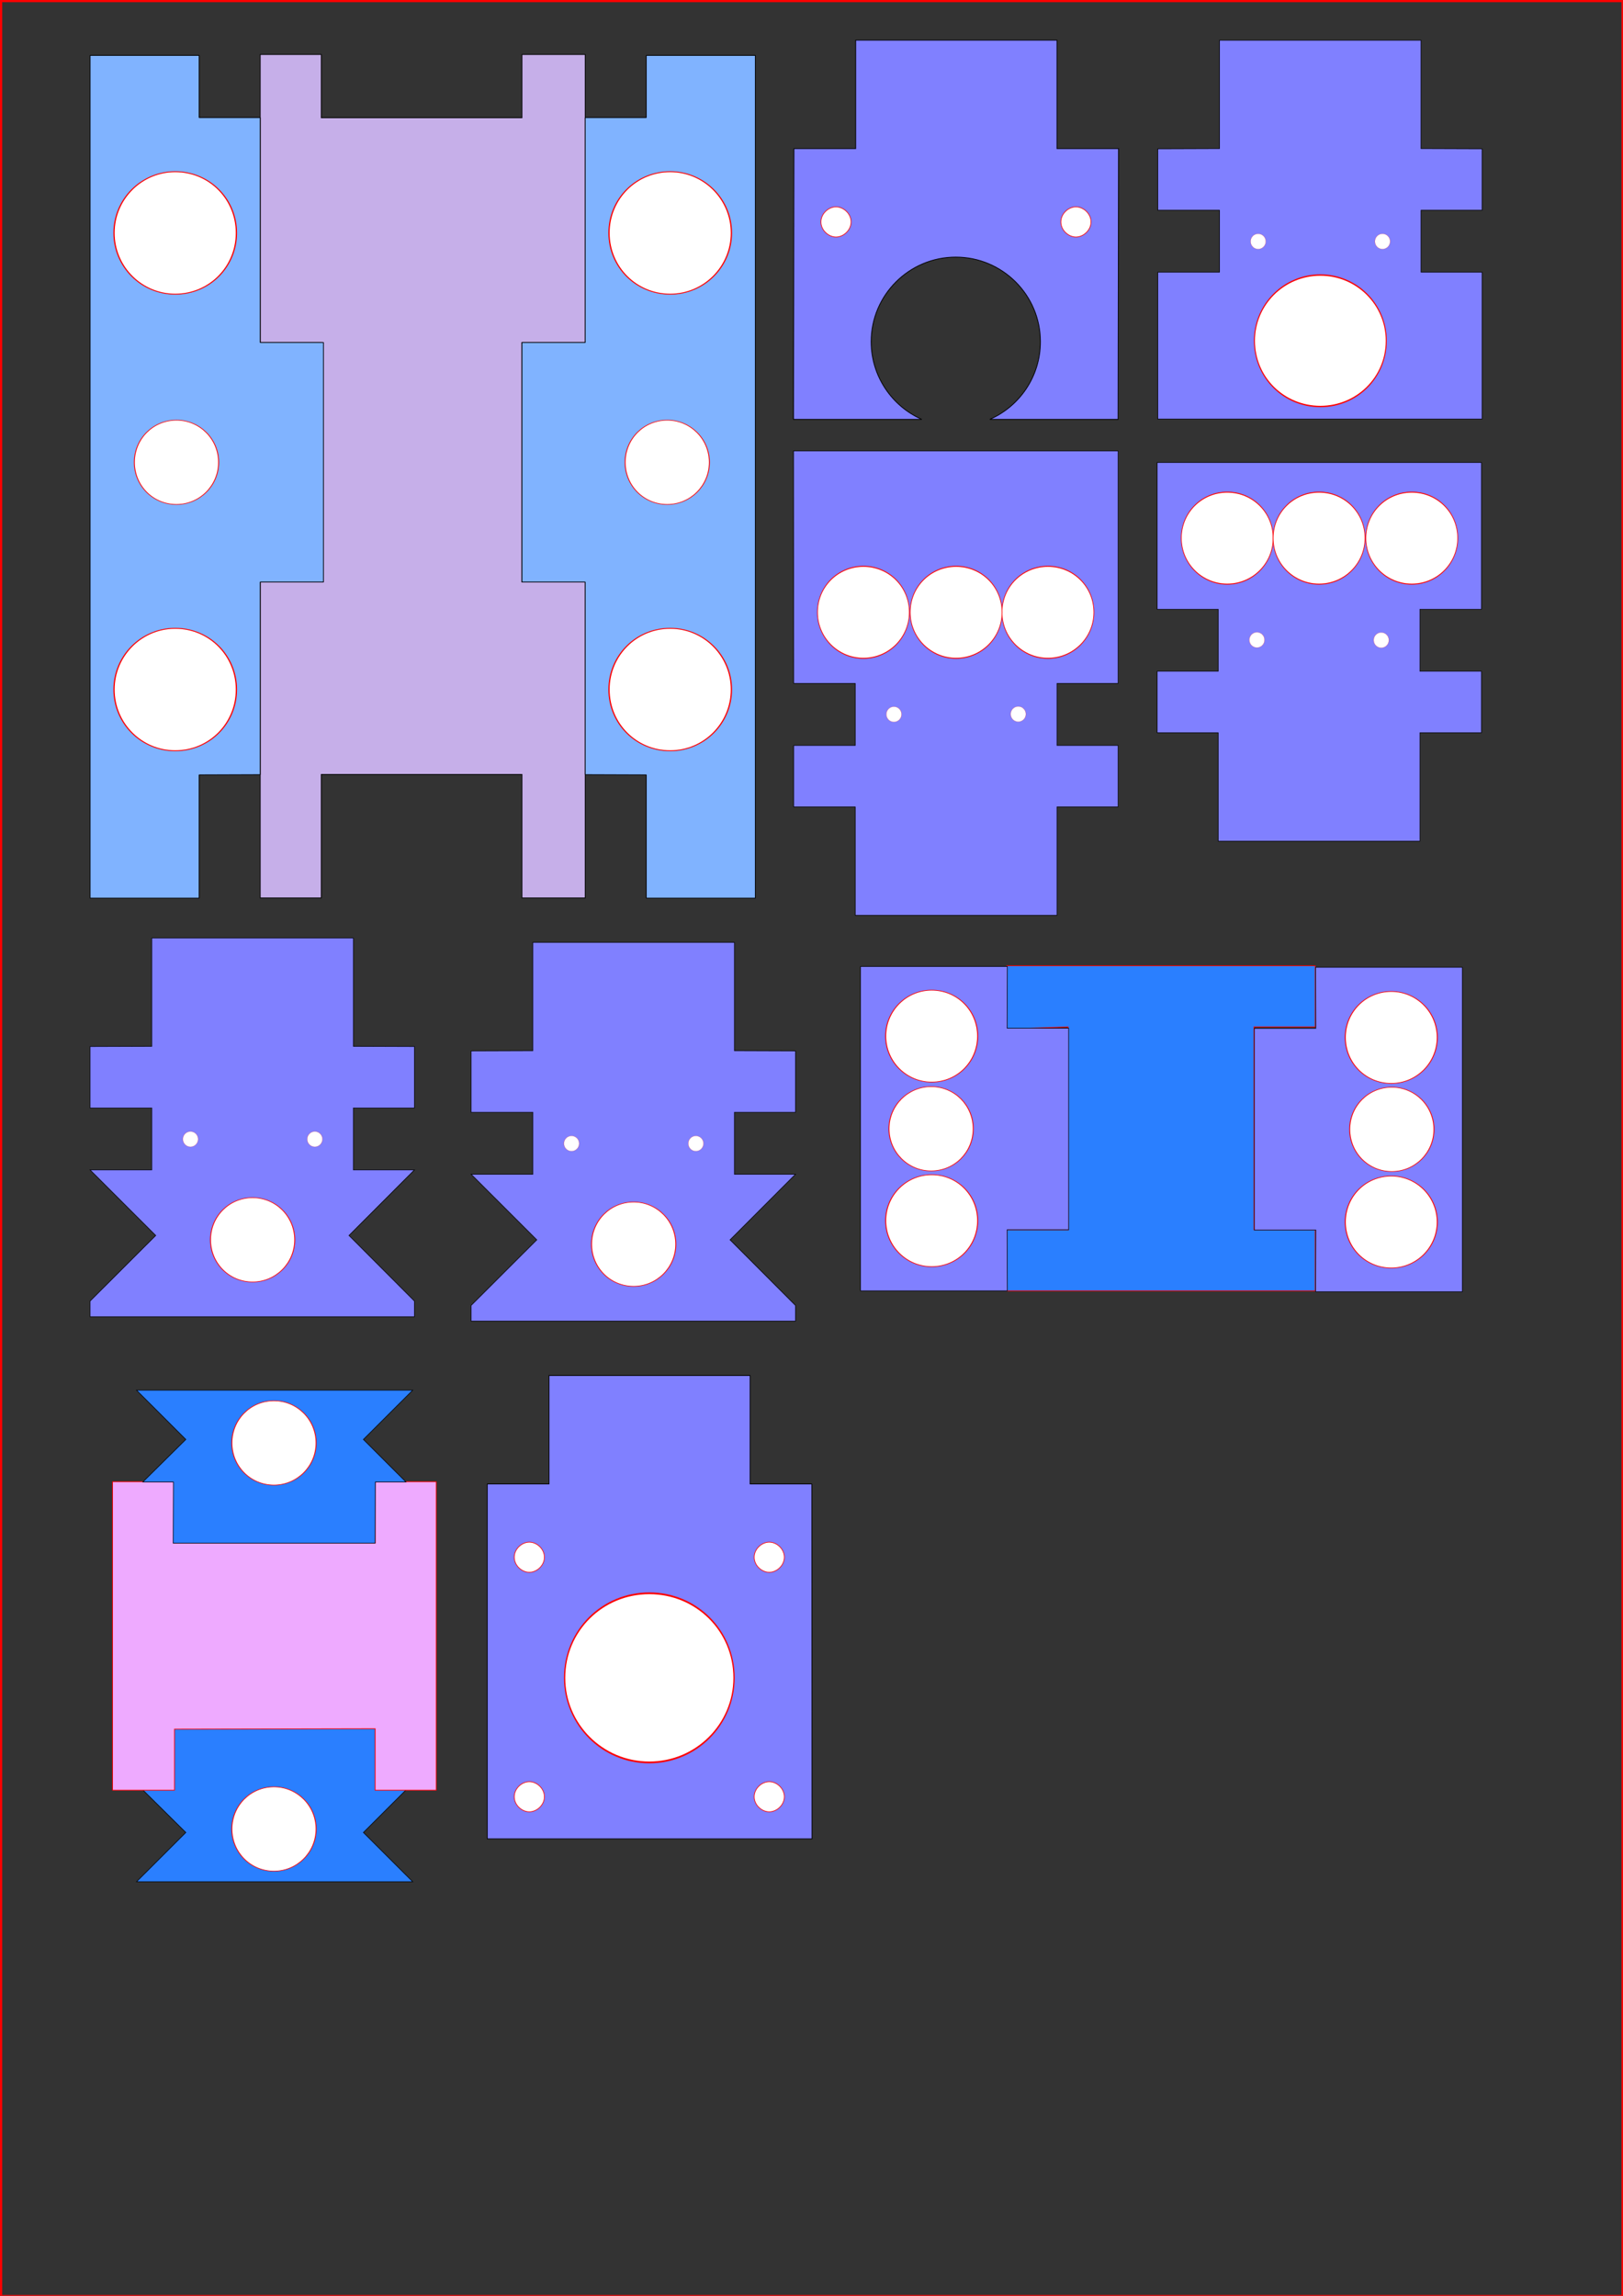 <?xml version="1.0" encoding="UTF-8" standalone="no"?>
<!-- Created with Inkscape (http://www.inkscape.org/) -->

<svg
   xmlns:dc="http://purl.org/dc/elements/1.1/"
   xmlns:cc="http://creativecommons.org/ns#"
   xmlns:rdf="http://www.w3.org/1999/02/22-rdf-syntax-ns#"
   xmlns:svg="http://www.w3.org/2000/svg"
   xmlns="http://www.w3.org/2000/svg"
   xmlns:sodipodi="http://sodipodi.sourceforge.net/DTD/sodipodi-0.dtd"
   xmlns:inkscape="http://www.inkscape.org/namespaces/inkscape"
   width="744.094"
   height="1052.362"
   id="svg2"
   version="1.1"
   inkscape:version="0.48.2 r9819"
   sodipodi:docname="PCB_CNC_V2.1_Mini-Z-Axis.svg"
   inkscape:export-filename="D:\CNC\Порезка\PCB_CNC_V2.1_Mini-Z-Axis.png"
   inkscape:export-xdpi="332"
   inkscape:export-ydpi="332">
  <rect width="100%" height="100%" fill="#333333" stroke="none"/>
  <defs
     id="defs4" />
  <sodipodi:namedview
     id="base"
     pagecolor="#ffffff"
     bordercolor="#666666"
     borderopacity="1.0"
     inkscape:pageopacity="0.0"
     inkscape:pageshadow="2"
     inkscape:zoom="8"
     inkscape:cx="678.4"
     inkscape:cy="35.98"
     inkscape:document-units="mm"
     inkscape:current-layer="layer1"
     showgrid="true"
     inkscape:window-width="1794"
     inkscape:window-height="1058"
     inkscape:window-x="-8"
     inkscape:window-y="-8"
     inkscape:window-maximized="1"
     units="mm"
     inkscape:snap-bbox="true"
     showguides="true"
     inkscape:guide-bbox="true"
     showborder="true"
     inkscape:snap-nodes="true"
     inkscape:snap-grids="false"
     inkscape:snap-bbox-midpoints="true"
     inkscape:object-nodes="true"
     inkscape:object-paths="true"
     inkscape:snap-intersection-paths="true"
     inkscape:bbox-nodes="true"
     inkscape:snap-midpoints="false"
     inkscape:snap-object-midpoints="false"
     height="355.6mm"
     borderlayer="true">
    <inkscape:grid
       type="xygrid"
       id="grid3013"
       empspacing="5"
       visible="true"
       enabled="true"
       snapvisiblegridlinesonly="true"
       units="mm"
       spacingx="1mm"
       spacingy="1mm" />
    <sodipodi:guide
       orientation="0,1"
       position="1307.777,1190.539"
       id="guide3627" />
    <sodipodi:guide
       orientation="1,0"
       position="1080.636,1151.625"
       id="guide3629" />
    <sodipodi:guide
       orientation="0,1"
       position="1151.7,1123.239"
       id="guide3631" />
    <sodipodi:guide
       orientation="1,0"
       position="1023.89,1151.517"
       id="guide3633" />
    <sodipodi:guide
       orientation="-0.707,0.707"
       position="670,468.5"
       id="guide3635" />
    <sodipodi:guide
       orientation="0.707,0.707"
       position="251.7,429.9"
       id="guide3637" />
    <sodipodi:guide
       orientation="0.707,0.707"
       position="1279.503,1190.539"
       id="guide3677" />
    <sodipodi:guide
       orientation="-0.707,0.707"
       position="1296.423,1147.327"
       id="guide3681" />
    <sodipodi:guide
       orientation="0,1"
       position="1417.293,1183.039"
       id="guide3784" />
    <sodipodi:guide
       orientation="0.707,0.707"
       position="1458.401,1160.473"
       id="guide3788" />
    <sodipodi:guide
       orientation="1,0"
       position="1435.835,1183.039"
       id="guide3790" />
    <sodipodi:guide
       orientation="0,1"
       position="1468,1141"
       id="guide3792" />
    <sodipodi:guide
       orientation="1,0"
       position="1456.401,1123.239"
       id="guide3794" />
    <sodipodi:guide
       orientation="1,0"
       position="1549.054,1123.239"
       id="guide3796" />
    <sodipodi:guide
       orientation="1,0"
       position="1438.75,1141"
       id="guide3798" />
    <sodipodi:guide
       orientation="1,0"
       position="1566.625,1141"
       id="guide3818" />
    <sodipodi:guide
       orientation="1,0"
       position="1313.113,1160.473"
       id="guide3896" />
    <sodipodi:guide
       orientation="0,1"
       position="2045,1703"
       id="guide3969" />
    <sodipodi:guide
       orientation="0,1"
       position="2166,1731"
       id="guide3652" />
    <sodipodi:guide
       orientation="1,0"
       position="1989,1759"
       id="guide3654" />
    <sodipodi:guide
       orientation="1,0"
       position="1939,1745"
       id="guide3656" />
    <sodipodi:guide
       orientation="1,0"
       position="2194,1745"
       id="guide3658" />
    <sodipodi:guide
       orientation="1,0"
       position="2244,1702"
       id="guide3660" />
    <sodipodi:guide
       orientation="0,1"
       position="2544,1472"
       id="guide3689" />
  </sodipodi:namedview>
  <g
     inkscape:label="Layer 1"
     inkscape:groupmode="layer"
     id="layer1"
     transform="translate(0,-3.8433809e-4)">
    <g
       transform="matrix(-1,0,0,-1,531.6,665)"
       id="g3296-3-6">
      <path
         style="fill:#8080ff;stroke:#000000;stroke-width:0.354;stroke-miterlimit:4;stroke-opacity:1"
         d="M 308.2,-177.9 L 159.3,-177.9 L 159.4,-15.22 L 187.7,-15.22 L 187.7,34.49 L 279.9,34.49 L 279.9,-15.22 L 308.2,-15.22 z"
         id="rect3787-0-88-7-7-1"
         inkscape:connector-curvature="0"
         sodipodi:nodetypes="ccccccccc" />
      <path
         transform="matrix(-0.577,0,0,0.811,381.1,-895.8)"
         d="M 322.4,976.2 C 322.4,1003 292.3,1024 255.1,1024 C 217.9,1024 187.8,1003 187.8,976.2 C 187.8,949.8 217.9,928.4 255.1,928.4 C 292.3,928.4 322.4,949.8 322.4,976.2 z"
         sodipodi:ry="47.83"
         sodipodi:rx="67.32"
         sodipodi:cy="976.2"
         sodipodi:cx="255.1"
         id="path3021-17-4-4-45-8-8"
         style="fill:#ffffff;stroke:#ff0000;stroke-opacity:1"
         sodipodi:type="arc" />
      <path
         transform="matrix(-0.863,0,0,0.863,1290,-562.2)"
         d="M 1168,594.9 C 1168,599.3 1164,602.9 1160,602.9 C 1156,602.9 1152,599.3 1152,594.9 C 1152,590.5 1156,586.9 1160,586.9 C 1164,586.9 1168,590.5 1168,594.9 z"
         sodipodi:ry="8.036"
         sodipodi:rx="8.036"
         sodipodi:cy="594.9"
         sodipodi:cx="1160"
         id="path3042-4-8-9"
         style="fill:#ffffff;stroke:#ff0000;stroke-width:0.354;stroke-miterlimit:4;stroke-opacity:1;stroke-dasharray:none"
         sodipodi:type="arc" />
      <path
         transform="matrix(-0.863,0,0,0.863,1290,-672)"
         d="M 1168,594.9 C 1168,599.3 1164,602.9 1160,602.9 C 1156,602.9 1152,599.3 1152,594.9 C 1152,590.5 1156,586.9 1160,586.9 C 1164,586.9 1168,590.5 1168,594.9 z"
         sodipodi:ry="8.036"
         sodipodi:rx="8.036"
         sodipodi:cy="594.9"
         sodipodi:cx="1160"
         id="path3042-7-8-2-8"
         style="fill:#ffffff;stroke:#ff0000;stroke-width:0.354;stroke-miterlimit:4;stroke-opacity:1;stroke-dasharray:none"
         sodipodi:type="arc" />
      <path
         transform="matrix(-0.863,0,0,0.863,1180,-672)"
         d="M 1168,594.9 C 1168,599.3 1164,602.9 1160,602.9 C 1156,602.9 1152,599.3 1152,594.9 C 1152,590.5 1156,586.9 1160,586.9 C 1164,586.9 1168,590.5 1168,594.9 z"
         sodipodi:ry="8.036"
         sodipodi:rx="8.036"
         sodipodi:cy="594.9"
         sodipodi:cx="1160"
         id="path3042-7-4-8-9-4"
         style="fill:#ffffff;stroke:#ff0000;stroke-width:0.354;stroke-miterlimit:4;stroke-opacity:1;stroke-dasharray:none"
         sodipodi:type="arc" />
      <path
         transform="matrix(-0.863,0,0,0.863,1180,-562.2)"
         d="M 1168,594.9 C 1168,599.3 1164,602.9 1160,602.9 C 1156,602.9 1152,599.3 1152,594.9 C 1152,590.5 1156,586.9 1160,586.9 C 1164,586.9 1168,590.5 1168,594.9 z"
         sodipodi:ry="8.036"
         sodipodi:rx="8.036"
         sodipodi:cy="594.9"
         sodipodi:cx="1160"
         id="path3042-7-0-2-1-1"
         style="fill:#ffffff;stroke:#ff0000;stroke-width:0.354;stroke-miterlimit:4;stroke-opacity:1;stroke-dasharray:none"
         sodipodi:type="arc" />
    </g>
    <g
       id="g4176"
       transform="translate(-558.1,955.1)">
      <g
         transform="translate(83.1,-1301)"
         id="g3787-0">
        <g
           id="g3635-2"
           transform="matrix(1,0,0,0.999,-350.7,-4.217)">
          <g
             transform="translate(120.4,-21.54)"
             id="g3502-4">
            <path
               sodipodi:nodetypes="ccccccccccccccccccccc"
               inkscape:connector-curvature="0"
               id="rect3787-0-88-7-9-4-2-8"
               d="M 921.3,854.2 L 949.6,854.1 L 949.6,804.4 L 1042,804.4 L 1042,854.1 L 1070,854.2 L 1070,882.4 L 1042,882.4 L 1042,910.8 L 1070,910.8 L 1040,940.9 L 1070,971 L 1070,978.2 L 921.3,978.2 L 921.3,971 L 951.4,940.9 L 921.3,910.8 L 949.6,910.8 L 949.6,882.4 L 921.3,882.4 z"
               style="fill:#8080ff;stroke:#000000;stroke-width:0.279;stroke-miterlimit:4;stroke-opacity:1" />
          </g>
          <path
             transform="matrix(0,0.052,-0.073,0,1159,861.9)"
             d="M 322.4,976.2 C 322.4,1003 292.3,1024 255.1,1024 C 217.9,1024 187.8,1003 187.8,976.2 C 187.8,949.8 217.9,928.4 255.1,928.4 C 292.3,928.4 322.4,949.8 322.4,976.2 z"
             sodipodi:ry="47.83"
             sodipodi:rx="67.32"
             sodipodi:cy="976.2"
             sodipodi:cx="255.1"
             id="path3021-1-9-5-8-9-1-1-3-5-6-5"
             style="fill:#ffffff;stroke:#ff0000;stroke-opacity:1"
             sodipodi:type="arc" />
          <path
             transform="matrix(0,0.052,-0.073,0,1216,861.9)"
             d="M 322.4,976.2 C 322.4,1003 292.3,1024 255.1,1024 C 217.9,1024 187.8,1003 187.8,976.2 C 187.8,949.8 217.9,928.4 255.1,928.4 C 292.3,928.4 322.4,949.8 322.4,976.2 z"
             sodipodi:ry="47.83"
             sodipodi:rx="67.32"
             sodipodi:cy="976.2"
             sodipodi:cx="255.1"
             id="path3021-1-9-5-8-9-1-1-3-5-6-8-0"
             style="fill:#ffffff;stroke:#ff0000;stroke-opacity:1"
             sodipodi:type="arc" />
        </g>
      </g>
      <path
         transform="matrix(0,0.287,-0.404,0,1243,-458)"
         d="M 322.4,976.2 C 322.4,1003 292.3,1024 255.1,1024 C 217.9,1024 187.8,1003 187.8,976.2 C 187.8,949.8 217.9,928.4 255.1,928.4 C 292.3,928.4 322.4,949.8 322.4,976.2 z"
         sodipodi:ry="47.83"
         sodipodi:rx="67.32"
         sodipodi:cy="976.2"
         sodipodi:cx="255.1"
         id="path3021-1-9-5-8-9-1-1-3-5-7-7-71"
         style="fill:#ffffff;stroke:#ff0000;stroke-opacity:1"
         sodipodi:type="arc" />
    </g>
    <g
       transform="translate(-732.8,953.1)"
       id="g4176-0">
      <g
         transform="translate(83.1,-1301)"
         id="g3787-0-7">
        <g
           id="g3635-2-3"
           transform="matrix(1,0,0,0.999,-350.7,-4.217)">
          <g
             transform="translate(120.4,-21.54)"
             id="g3502-4-4">
            <path
               sodipodi:nodetypes="ccccccccccccccccccccc"
               inkscape:connector-curvature="0"
               id="rect3787-0-88-7-9-4-2-8-9"
               d="M 921.3,854.2 L 949.6,854.1 L 949.6,804.4 L 1042,804.4 L 1042,854.1 L 1070,854.2 L 1070,882.4 L 1042,882.4 L 1042,910.8 L 1070,910.8 L 1040,940.9 L 1070,971 L 1070,978.2 L 921.3,978.2 L 921.3,971 L 951.4,940.9 L 921.3,910.8 L 949.6,910.8 L 949.6,882.4 L 921.3,882.4 z"
               style="fill:#8080ff;stroke:#000000;stroke-width:0.279;stroke-miterlimit:4;stroke-opacity:1" />
          </g>
          <path
             transform="matrix(0,0.052,-0.073,0,1159,861.9)"
             d="M 322.4,976.2 C 322.4,1003 292.3,1024 255.1,1024 C 217.9,1024 187.8,1003 187.8,976.2 C 187.8,949.8 217.9,928.4 255.1,928.4 C 292.3,928.4 322.4,949.8 322.4,976.2 z"
             sodipodi:ry="47.83"
             sodipodi:rx="67.32"
             sodipodi:cy="976.2"
             sodipodi:cx="255.1"
             id="path3021-1-9-5-8-9-1-1-3-5-6-5-6"
             style="fill:#ffffff;stroke:#ff0000;stroke-opacity:1"
             sodipodi:type="arc" />
          <path
             transform="matrix(0,0.052,-0.073,0,1216,861.9)"
             d="M 322.4,976.2 C 322.4,1003 292.3,1024 255.1,1024 C 217.9,1024 187.8,1003 187.8,976.2 C 187.8,949.8 217.9,928.4 255.1,928.4 C 292.3,928.4 322.4,949.8 322.4,976.2 z"
             sodipodi:ry="47.83"
             sodipodi:rx="67.32"
             sodipodi:cy="976.2"
             sodipodi:cx="255.1"
             id="path3021-1-9-5-8-9-1-1-3-5-6-8-0-5"
             style="fill:#ffffff;stroke:#ff0000;stroke-opacity:1"
             sodipodi:type="arc" />
        </g>
      </g>
      <path
         transform="matrix(0,0.287,-0.404,0,1243,-458)"
         d="M 322.4,976.2 C 322.4,1003 292.3,1024 255.1,1024 C 217.9,1024 187.8,1003 187.8,976.2 C 187.8,949.8 217.9,928.4 255.1,928.4 C 292.3,928.4 322.4,949.8 322.4,976.2 z"
         sodipodi:ry="47.83"
         sodipodi:rx="67.32"
         sodipodi:cy="976.2"
         sodipodi:cx="255.1"
         id="path3021-1-9-5-8-9-1-1-3-5-7-7-71-1"
         style="fill:#ffffff;stroke:#ff0000;stroke-opacity:1"
         sodipodi:type="arc" />
    </g>
    <path
       style="fill:#c6afe9;stroke:#000000;stroke-width:0.354;stroke-miterlimit:4;stroke-opacity:1;stroke-dasharray:none"
       d="M 268.3,53.98 L 268.3,24.98 L 239.3,24.98 L 239.3,53.98 L 147.3,53.98 L 147.3,24.98 L 119.3,24.98 L 119.3,53.98 L 119.3,157 L 147.3,157 L 147.3,266.7 L 119.3,266.7 L 119.3,355 L 119.3,411.6 L 147.3,411.6 L 147.3,355 L 239.3,355 L 239.3,411.6 L 268.3,411.6 L 268.3,355 L 268.3,266.7 L 239.3,266.7 L 239.3,157 L 268.3,157 z"
       id="rect2997-7-1"
       inkscape:connector-curvature="0"
       sodipodi:nodetypes="ccccccccccccccccccccccccc" />
    <g
       id="g3787-7"
       transform="translate(-160.2,-759.4)">
      <g
         transform="matrix(1,0,0,0.999,-350.7,-4.217)"
         id="g3635-4">
        <g
           id="g3502-0"
           transform="translate(120.4,-21.54)">
          <path
             style="fill:#8080ff;stroke:#000000;stroke-width:0.279;stroke-miterlimit:4;stroke-opacity:1"
             d="M 921.3,854.2 L 949.6,854.1 L 949.6,804.4 L 1042,804.4 L 1042,854.1 L 1070,854.2 L 1070,882.4 L 1042,882.4 L 1042,910.8 L 1070,910.8 L 1070,978.2 L 921.3,978.2 L 921.3,910.8 L 949.6,910.8 L 949.6,882.4 L 921.3,882.4 z"
             id="rect3787-0-88-7-9-4-2-9"
             inkscape:connector-curvature="0"
             sodipodi:nodetypes="ccccccccccccccccc" />
          <path
             transform="matrix(0.449,0,0,0.631,881.3,326.3)"
             d="M 322.4,976.2 C 322.4,1003 292.3,1024 255.1,1024 C 217.9,1024 187.8,1003 187.8,976.2 C 187.8,949.8 217.9,928.4 255.1,928.4 C 292.3,928.4 322.4,949.8 322.4,976.2 z"
             sodipodi:ry="47.83"
             sodipodi:rx="67.32"
             sodipodi:cy="976.2"
             sodipodi:cx="255.1"
             id="path3021-17-4-4-4-0-4"
             style="fill:#ffffff;stroke:#ff0000;stroke-opacity:1"
             sodipodi:type="arc" />
        </g>
        <path
           sodipodi:type="arc"
           style="fill:#ffffff;stroke:#ff0000;stroke-opacity:1"
           id="path3021-1-9-5-8-9-1-1-3-5-6-88"
           sodipodi:cx="255.1"
           sodipodi:cy="976.2"
           sodipodi:rx="67.32"
           sodipodi:ry="47.83"
           d="M 322.4,976.2 C 322.4,1003 292.3,1024 255.1,1024 C 217.9,1024 187.8,1003 187.8,976.2 C 187.8,949.8 217.9,928.4 255.1,928.4 C 292.3,928.4 322.4,949.8 322.4,976.2 z"
           transform="matrix(0,0.052,-0.073,0,1159,861.9)" />
        <path
           sodipodi:type="arc"
           style="fill:#ffffff;stroke:#ff0000;stroke-opacity:1"
           id="path3021-1-9-5-8-9-1-1-3-5-6-8-2"
           sodipodi:cx="255.1"
           sodipodi:cy="976.2"
           sodipodi:rx="67.32"
           sodipodi:ry="47.83"
           d="M 322.4,976.2 C 322.4,1003 292.3,1024 255.1,1024 C 217.9,1024 187.8,1003 187.8,976.2 C 187.8,949.8 217.9,928.4 255.1,928.4 C 292.3,928.4 322.4,949.8 322.4,976.2 z"
           transform="matrix(0,0.052,-0.073,0,1216,861.9)" />
      </g>
    </g>
    <g
       id="g3775-4"
       transform="matrix(-1,0,0,-1,1721,1158)">
      <g
         transform="translate(0,-3.474)"
         id="g3625-5">
        <g
           id="g3462-5"
           transform="translate(120.5,-21.21)">
          <path
             style="fill:#8080ff;stroke:#000000;stroke-width:0.272;stroke-miterlimit:4;stroke-opacity:1"
             d="M 921.3,846.8 L 949.5,846.8 L 949.5,797.1 L 1042,797.1 L 1042,846.8 L 1070,846.8 L 1070,875 L 1042,875 L 1042,903.4 L 1070,903.4 L 1070,970.7 L 921.3,970.7 L 921.3,903.4 L 949.5,903.4 L 949.5,875 L 921.3,875 z"
             id="rect3787-0-88-7-9-4-17"
             inkscape:connector-curvature="0"
             sodipodi:nodetypes="ccccccccccccccccc" />
          <path
             transform="matrix(0.313,0,0,0.441,958,505.5)"
             d="M 322.4,976.2 C 322.4,1003 292.3,1024 255.1,1024 C 217.9,1024 187.8,1003 187.8,976.2 C 187.8,949.8 217.9,928.4 255.1,928.4 C 292.3,928.4 322.4,949.8 322.4,976.2 z"
             sodipodi:ry="47.83"
             sodipodi:rx="67.32"
             sodipodi:cy="976.2"
             sodipodi:cx="255.1"
             id="path3021-1-7-9-5-9-8-9-1"
             style="fill:#ffffff;stroke:#ff0000;stroke-opacity:1"
             sodipodi:type="arc" />
          <path
             transform="matrix(0.313,0,0,0.441,873.4,505.5)"
             d="M 322.4,976.2 C 322.4,1003 292.3,1024 255.1,1024 C 217.9,1024 187.8,1003 187.8,976.2 C 187.8,949.8 217.9,928.4 255.1,928.4 C 292.3,928.4 322.4,949.8 322.4,976.2 z"
             sodipodi:ry="47.83"
             sodipodi:rx="67.32"
             sodipodi:cy="976.2"
             sodipodi:cx="255.1"
             id="path3021-1-7-9-5-9-74-5-4-1"
             style="fill:#ffffff;stroke:#ff0000;stroke-opacity:1"
             sodipodi:type="arc" />
          <path
             transform="matrix(0.313,0,0,0.441,915.9,505.5)"
             d="M 322.4,976.2 C 322.4,1003 292.3,1024 255.1,1024 C 217.9,1024 187.8,1003 187.8,976.2 C 187.8,949.8 217.9,928.4 255.1,928.4 C 292.3,928.4 322.4,949.8 322.4,976.2 z"
             sodipodi:ry="47.83"
             sodipodi:rx="67.32"
             sodipodi:cy="976.2"
             sodipodi:cx="255.1"
             id="path3021-17-4-4-4-0-3-5"
             style="fill:#ffffff;stroke:#ff0000;stroke-opacity:1"
             sodipodi:type="arc" />
        </g>
      </g>
      <path
         sodipodi:type="arc"
         style="fill:#ffffff;stroke:#ff0000;stroke-opacity:1"
         id="path3021-1-9-5-8-9-1-1-3-5-6-0-2"
         sodipodi:cx="255.1"
         sodipodi:cy="976.2"
         sodipodi:rx="67.32"
         sodipodi:ry="47.83"
         d="M 322.4,976.2 C 322.4,1003 292.3,1024 255.1,1024 C 217.9,1024 187.8,1003 187.8,976.2 C 187.8,949.8 217.9,928.4 255.1,928.4 C 292.3,928.4 322.4,949.8 322.4,976.2 z"
         transform="matrix(0,0.052,-0.073,0,1159,851.3)" />
      <path
         sodipodi:type="arc"
         style="fill:#ffffff;stroke:#ff0000;stroke-opacity:1"
         id="path3021-1-9-5-8-9-1-1-3-5-6-8-9-7"
         sodipodi:cx="255.1"
         sodipodi:cy="976.2"
         sodipodi:rx="67.32"
         sodipodi:ry="47.83"
         d="M 322.4,976.2 C 322.4,1003 292.3,1024 255.1,1024 C 217.9,1024 187.8,1003 187.8,976.2 C 187.8,949.8 217.9,928.4 255.1,928.4 C 292.3,928.4 322.4,949.8 322.4,976.2 z"
         transform="matrix(0,0.052,-0.073,0,1216,851.4)" />
    </g>
    <g
       id="g3775-0-1"
       transform="matrix(1,0,0,-1,-677.9,1192)">
      <g
         transform="translate(0,-3.474)"
         id="g3625-6-4">
        <g
           id="g3462-6-2"
           transform="translate(120.5,-21.21)">
          <path
             style="fill:#8080ff;stroke:#000000;stroke-width:0.272;stroke-miterlimit:4;stroke-opacity:1"
             d="M 921.3,846.8 L 949.5,846.8 L 949.5,797.1 L 1042,797.1 L 1042,846.8 L 1070,846.8 L 1070,875 L 1042,875 L 1042,903.4 L 1070,903.4 L 1070,1010 L 921.2,1010 L 921.3,903.4 L 949.5,903.4 L 949.5,875 L 921.3,875 z"
             id="rect3787-0-88-7-9-4-1-3"
             inkscape:connector-curvature="0"
             sodipodi:nodetypes="ccccccccccccccccc" />
          <path
             transform="matrix(0.313,0,0,0.441,958,505.5)"
             d="M 322.4,976.2 C 322.4,1003 292.3,1024 255.1,1024 C 217.9,1024 187.8,1003 187.8,976.2 C 187.8,949.8 217.9,928.4 255.1,928.4 C 292.3,928.4 322.4,949.8 322.4,976.2 z"
             sodipodi:ry="47.83"
             sodipodi:rx="67.32"
             sodipodi:cy="976.2"
             sodipodi:cx="255.1"
             id="path3021-1-7-9-5-9-8-9-8-2"
             style="fill:#ffffff;stroke:#ff0000;stroke-opacity:1"
             sodipodi:type="arc" />
          <path
             transform="matrix(0.313,0,0,0.441,873.4,505.5)"
             d="M 322.4,976.2 C 322.4,1003 292.3,1024 255.1,1024 C 217.9,1024 187.8,1003 187.8,976.2 C 187.8,949.8 217.9,928.4 255.1,928.4 C 292.3,928.4 322.4,949.8 322.4,976.2 z"
             sodipodi:ry="47.83"
             sodipodi:rx="67.32"
             sodipodi:cy="976.2"
             sodipodi:cx="255.1"
             id="path3021-1-7-9-5-9-74-5-4-4-2"
             style="fill:#ffffff;stroke:#ff0000;stroke-opacity:1"
             sodipodi:type="arc" />
          <path
             transform="matrix(0.313,0,0,0.441,915.9,505.5)"
             d="M 322.4,976.2 C 322.4,1003 292.3,1024 255.1,1024 C 217.9,1024 187.8,1003 187.8,976.2 C 187.8,949.8 217.9,928.4 255.1,928.4 C 292.3,928.4 322.4,949.8 322.4,976.2 z"
             sodipodi:ry="47.83"
             sodipodi:rx="67.32"
             sodipodi:cy="976.2"
             sodipodi:cx="255.1"
             id="path3021-17-4-4-4-0-3-9-1"
             style="fill:#ffffff;stroke:#ff0000;stroke-opacity:1"
             sodipodi:type="arc" />
        </g>
      </g>
      <path
         sodipodi:type="arc"
         style="fill:#ffffff;stroke:#ff0000;stroke-opacity:1"
         id="path3021-1-9-5-8-9-1-1-3-5-6-0-6-6"
         sodipodi:cx="255.1"
         sodipodi:cy="976.2"
         sodipodi:rx="67.32"
         sodipodi:ry="47.83"
         d="M 322.4,976.2 C 322.4,1003 292.3,1024 255.1,1024 C 217.9,1024 187.8,1003 187.8,976.2 C 187.8,949.8 217.9,928.4 255.1,928.4 C 292.3,928.4 322.4,949.8 322.4,976.2 z"
         transform="matrix(0,0.052,-0.073,0,1159,851.3)" />
      <path
         sodipodi:type="arc"
         style="fill:#ffffff;stroke:#ff0000;stroke-opacity:1"
         id="path3021-1-9-5-8-9-1-1-3-5-6-8-9-3-8"
         sodipodi:cx="255.1"
         sodipodi:cy="976.2"
         sodipodi:rx="67.32"
         sodipodi:ry="47.83"
         d="M 322.4,976.2 C 322.4,1003 292.3,1024 255.1,1024 C 217.9,1024 187.8,1003 187.8,976.2 C 187.8,949.8 217.9,928.4 255.1,928.4 C 292.3,928.4 322.4,949.8 322.4,976.2 z"
         transform="matrix(0,0.052,-0.073,0,1216,851.4)" />
    </g>
    <g
       transform="translate(-922.7,-467)"
       id="g3454-5">
      <g
         id="g3797-4">
        <path
           style="fill:#80b3ff;fill-opacity:1;fill-rule:nonzero;stroke:#000000;stroke-width:0.356;stroke-linecap:round;stroke-linejoin:bevel;stroke-miterlimit:4;stroke-opacity:1"
           d="M 1269,492.4 L 1219,492.4 L 1219,520.9 L 1191,520.9 L 1191,624 L 1162,624 L 1162,733.8 L 1191,733.8 L 1191,822.1 L 1219,822.2 L 1219,878.7 L 1269,878.7 z"
           id="rect3227-1-5-3"
           inkscape:connector-curvature="0"
           sodipodi:nodetypes="ccccccccccccc" />
        <path
           sodipodi:type="arc"
           style="fill:#ffffff;stroke:#ff0000;stroke-opacity:1"
           id="path3021-1-9-5-8-9-1-1-3-5-7-1"
           sodipodi:cx="255.1"
           sodipodi:cy="976.2"
           sodipodi:rx="67.32"
           sodipodi:ry="47.83"
           d="M 322.4,976.2 C 322.4,1003 292.3,1024 255.1,1024 C 217.9,1024 187.8,1003 187.8,976.2 C 187.8,949.8 217.9,928.4 255.1,928.4 C 292.3,928.4 322.4,949.8 322.4,976.2 z"
           transform="matrix(0,0.417,-0.587,0,1803,467.4)" />
        <path
           sodipodi:type="arc"
           style="fill:#ffffff;stroke:#ff0000;stroke-opacity:1"
           id="path3021-1-9-5-8-9-1-1-3-5-23"
           sodipodi:cx="255.1"
           sodipodi:cy="976.2"
           sodipodi:rx="67.32"
           sodipodi:ry="47.83"
           d="M 322.4,976.2 C 322.4,1003 292.3,1024 255.1,1024 C 217.9,1024 187.8,1003 187.8,976.2 C 187.8,949.8 217.9,928.4 255.1,928.4 C 292.3,928.4 322.4,949.8 322.4,976.2 z"
           transform="matrix(0,0.417,-0.587,0,1803,676.7)" />
      </g>
      <path
         sodipodi:type="arc"
         style="fill:#ffffff;stroke:#ff0000;stroke-opacity:1"
         id="path3021-1-9-5-8-9-1-1-3-5-7-7-3"
         sodipodi:cx="255.1"
         sodipodi:cy="976.2"
         sodipodi:rx="67.32"
         sodipodi:ry="47.83"
         d="M 322.4,976.2 C 322.4,1003 292.3,1024 255.1,1024 C 217.9,1024 187.8,1003 187.8,976.2 C 187.8,949.8 217.9,928.4 255.1,928.4 C 292.3,928.4 322.4,949.8 322.4,976.2 z"
         transform="matrix(0,0.287,-0.404,0,1623,605.7)" />
    </g>
    <g
       transform="translate(-921.7,-467)"
       id="g3461-4">
      <g
         id="g3797-7-1"
         transform="matrix(-1,0,0,1,2232,0)">
        <path
           style="fill:#80b3ff;fill-opacity:1;fill-rule:nonzero;stroke:#000000;stroke-width:0.356;stroke-linecap:round;stroke-linejoin:bevel;stroke-miterlimit:4;stroke-opacity:1"
           d="M 1269,492.4 L 1219,492.4 L 1219,520.9 L 1191,520.9 L 1191,624 L 1162,624 L 1162,733.8 L 1191,733.8 L 1191,822.1 L 1219,822.2 L 1219,878.7 L 1269,878.7 z"
           id="rect3227-1-5-8-1"
           inkscape:connector-curvature="0"
           sodipodi:nodetypes="ccccccccccccc" />
        <path
           sodipodi:type="arc"
           style="fill:#ffffff;stroke:#ff0000;stroke-opacity:1"
           id="path3021-1-9-5-8-9-1-1-3-5-7-8-3"
           sodipodi:cx="255.1"
           sodipodi:cy="976.2"
           sodipodi:rx="67.32"
           sodipodi:ry="47.83"
           d="M 322.4,976.2 C 322.4,1003 292.3,1024 255.1,1024 C 217.9,1024 187.8,1003 187.8,976.2 C 187.8,949.8 217.9,928.4 255.1,928.4 C 292.3,928.4 322.4,949.8 322.4,976.2 z"
           transform="matrix(0,0.417,-0.587,0,1803,467.4)" />
        <path
           sodipodi:type="arc"
           style="fill:#ffffff;stroke:#ff0000;stroke-opacity:1"
           id="path3021-1-9-5-8-9-1-1-3-5-2-8"
           sodipodi:cx="255.1"
           sodipodi:cy="976.2"
           sodipodi:rx="67.32"
           sodipodi:ry="47.83"
           d="M 322.4,976.2 C 322.4,1003 292.3,1024 255.1,1024 C 217.9,1024 187.8,1003 187.8,976.2 C 187.8,949.8 217.9,928.4 255.1,928.4 C 292.3,928.4 322.4,949.8 322.4,976.2 z"
           transform="matrix(0,0.417,-0.587,0,1803,676.7)" />
      </g>
      <path
         sodipodi:type="arc"
         style="fill:#ffffff;stroke:#ff0000;stroke-opacity:1"
         id="path3021-1-9-5-8-9-1-1-3-5-7-7-4-7"
         sodipodi:cx="255.1"
         sodipodi:cy="976.2"
         sodipodi:rx="67.32"
         sodipodi:ry="47.83"
         d="M 322.4,976.2 C 322.4,1003 292.3,1024 255.1,1024 C 217.9,1024 187.8,1003 187.8,976.2 C 187.8,949.8 217.9,928.4 255.1,928.4 C 292.3,928.4 322.4,949.8 322.4,976.2 z"
         transform="matrix(0,0.287,-0.404,0,1397,605.7)" />
    </g>
    <g
       transform="matrix(-1,0,0,-1,672.2,52.93)"
       id="g3296-3-2">
      <path
         style="fill:#8080ff;stroke:#000000;stroke-width:0.354;stroke-miterlimit:4;stroke-opacity:1"
         d="M 279.9,34.52 L 279.9,-15.2 L 308.2,-15.2 L 308.4,-139.3 L 249.6,-139.3 C 263.2,-133.3 272.8,-119.6 272.8,-103.7 C 272.8,-82.3 255.4,-64.92 234,-64.92 C 212.6,-64.92 195.2,-82.3 195.2,-103.7 C 195.2,-119.6 204.7,-133.3 218.4,-139.3 L 159.6,-139.3 L 159.4,-15.2 L 187.6,-15.2 L 187.6,34.52 L 279.9,34.52 z"
         id="rect3787-0-88-7-7-4"
         inkscape:connector-curvature="0" />
      <path
         transform="matrix(-0.863,0,0,0.863,1290,-562.2)"
         d="M 1168,594.9 C 1168,599.3 1164,602.9 1160,602.9 C 1156,602.9 1152,599.3 1152,594.9 C 1152,590.5 1156,586.9 1160,586.9 C 1164,586.9 1168,590.5 1168,594.9 z"
         sodipodi:ry="8.036"
         sodipodi:rx="8.036"
         sodipodi:cy="594.9"
         sodipodi:cx="1160"
         id="path3042-4-8-8"
         style="fill:#ffffff;stroke:#ff0000;stroke-width:0.354;stroke-miterlimit:4;stroke-opacity:1;stroke-dasharray:none"
         sodipodi:type="arc" />
      <path
         transform="matrix(-0.863,0,0,0.863,1180,-562.2)"
         d="M 1168,594.9 C 1168,599.3 1164,602.9 1160,602.9 C 1156,602.9 1152,599.3 1152,594.9 C 1152,590.5 1156,586.9 1160,586.9 C 1164,586.9 1168,590.5 1168,594.9 z"
         sodipodi:ry="8.036"
         sodipodi:rx="8.036"
         sodipodi:cy="594.9"
         sodipodi:cx="1160"
         id="path3042-7-0-2-1-6"
         style="fill:#ffffff;stroke:#ff0000;stroke-width:0.354;stroke-miterlimit:4;stroke-opacity:1;stroke-dasharray:none"
         sodipodi:type="arc" />
    </g>
    <path
       style="fill:#2a7fff;stroke:#ff0000;stroke-width:0.345;stroke-miterlimit:4;stroke-opacity:1"
       d="M 603,591.7 L 603,563.7 L 574.9,563.7 L 574.9,470.7 L 603,470.7 L 603,442.7 L 461.6,442.7 L 461.6,471.7 L 489.7,470.7 L 489.8,563.7 L 461.6,563.7 L 461.6,591.7 z"
       id="rect3039-0-6"
       inkscape:connector-curvature="0"
       sodipodi:nodetypes="ccccccccccccc" />
    <g
       transform="matrix(0,1,1,0,-509,-183.9)"
       id="g3379-2-8">
      <g
         transform="translate(-414.9,24.82)"
         id="g3775-2-3-6">
        <g
           id="g3625-1-3-5"
           transform="translate(0,-3.474)">
          <g
             transform="translate(120.5,-21.21)"
             id="g3462-68-4-0">
            <path
               sodipodi:nodetypes="ccccccccccc"
               inkscape:connector-curvature="0"
               id="rect3787-0-88-7-9-4-5-1-2"
               d="M 1042,903.4 L 1070,903.4 L 1070,970.7 L 1042,970.6 L 1042,998.8 L 949.6,998.8 L 949.6,970.6 L 921.3,970.7 L 921.3,903.4 L 949.5,903.4 z"
               style="fill:#8080ff;stroke:#000000;stroke-width:0.272;stroke-miterlimit:4;stroke-opacity:1" />
            <path
               sodipodi:type="arc"
               style="fill:#ffffff;stroke:#ff0000;stroke-opacity:1"
               id="path3021-1-7-9-5-9-8-9-7-1-8"
               sodipodi:cx="255.1"
               sodipodi:cy="976.2"
               sodipodi:rx="67.32"
               sodipodi:ry="47.83"
               d="M 322.4,976.2 C 322.4,1003 292.3,1024 255.1,1024 C 217.9,1024 187.8,1003 187.8,976.2 C 187.8,949.8 217.9,928.4 255.1,928.4 C 292.3,928.4 322.4,949.8 322.4,976.2 z"
               transform="matrix(0.313,0,0,0.441,958,505.5)" />
            <path
               sodipodi:type="arc"
               style="fill:#ffffff;stroke:#ff0000;stroke-opacity:1"
               id="path3021-1-7-9-5-9-74-5-4-6-3-6"
               sodipodi:cx="255.1"
               sodipodi:cy="976.2"
               sodipodi:rx="67.32"
               sodipodi:ry="47.83"
               d="M 322.4,976.2 C 322.4,1003 292.3,1024 255.1,1024 C 217.9,1024 187.8,1003 187.8,976.2 C 187.8,949.8 217.9,928.4 255.1,928.4 C 292.3,928.4 322.4,949.8 322.4,976.2 z"
               transform="matrix(0.313,0,0,0.441,873.4,505.5)" />
          </g>
        </g>
      </g>
      <path
         sodipodi:type="arc"
         style="fill:#ffffff;stroke:#ff0000;stroke-opacity:1"
         id="path3021-17-4-4-4-0-3-1-2-8-0"
         sodipodi:cx="255.1"
         sodipodi:cy="976.2"
         sodipodi:rx="67.32"
         sodipodi:ry="47.83"
         d="M 322.4,976.2 C 322.4,1003 292.3,1024 255.1,1024 C 217.9,1024 187.8,1003 187.8,976.2 C 187.8,949.8 217.9,928.4 255.1,928.4 C 292.3,928.4 322.4,949.8 322.4,976.2 z"
         transform="matrix(0.287,0,0,0.404,628.1,541.5)" />
    </g>
    <g
       transform="matrix(0,-1,-1,0,1574,1219)"
       id="g3379-2-8-5">
      <g
         transform="translate(-414.9,24.82)"
         id="g3775-2-3-6-0">
        <g
           id="g3625-1-3-5-9"
           transform="translate(0,-3.474)">
          <g
             transform="translate(120.5,-21.21)"
             id="g3462-68-4-0-0">
            <path
               sodipodi:nodetypes="ccccccccccc"
               inkscape:connector-curvature="0"
               id="rect3787-0-88-7-9-4-5-1-2-0"
               d="M 1042,903.4 L 1070,903.4 L 1070,970.7 L 1042,970.6 L 1042,998.8 L 949.6,998.8 L 949.6,970.6 L 921.3,970.7 L 921.3,903.4 L 949.5,903.4 z"
               style="fill:#8080ff;stroke:#000000;stroke-width:0.272;stroke-miterlimit:4;stroke-opacity:1" />
            <path
               sodipodi:type="arc"
               style="fill:#ffffff;stroke:#ff0000;stroke-opacity:1"
               id="path3021-1-7-9-5-9-8-9-7-1-8-6"
               sodipodi:cx="255.1"
               sodipodi:cy="976.2"
               sodipodi:rx="67.32"
               sodipodi:ry="47.83"
               d="M 322.4,976.2 C 322.4,1003 292.3,1024 255.1,1024 C 217.9,1024 187.8,1003 187.8,976.2 C 187.8,949.8 217.9,928.4 255.1,928.4 C 292.3,928.4 322.4,949.8 322.4,976.2 z"
               transform="matrix(0.313,0,0,0.441,958,505.5)" />
            <path
               sodipodi:type="arc"
               style="fill:#ffffff;stroke:#ff0000;stroke-opacity:1"
               id="path3021-1-7-9-5-9-74-5-4-6-3-6-1"
               sodipodi:cx="255.1"
               sodipodi:cy="976.2"
               sodipodi:rx="67.32"
               sodipodi:ry="47.83"
               d="M 322.4,976.2 C 322.4,1003 292.3,1024 255.1,1024 C 217.9,1024 187.8,1003 187.8,976.2 C 187.8,949.8 217.9,928.4 255.1,928.4 C 292.3,928.4 322.4,949.8 322.4,976.2 z"
               transform="matrix(0.313,0,0,0.441,873.4,505.5)" />
          </g>
        </g>
      </g>
      <path
         sodipodi:type="arc"
         style="fill:#ffffff;stroke:#ff0000;stroke-opacity:1"
         id="path3021-17-4-4-4-0-3-1-2-8-0-3"
         sodipodi:cx="255.1"
         sodipodi:cy="976.2"
         sodipodi:rx="67.32"
         sodipodi:ry="47.83"
         d="M 322.4,976.2 C 322.4,1003 292.3,1024 255.1,1024 C 217.9,1024 187.8,1003 187.8,976.2 C 187.8,949.8 217.9,928.4 255.1,928.4 C 292.3,928.4 322.4,949.8 322.4,976.2 z"
         transform="matrix(0.287,0,0,0.404,628.1,541.5)" />
    </g>
    <g
       id="g3820"
       transform="matrix(1,0,0,-1,-1377,732.2)">
      <g
         transform="translate(886.2,-1022)"
         id="g3787-0-1-7">
        <g
           id="g3635-2-4-7"
           transform="matrix(1,0,0,0.999,-350.7,-4.217)">
          <g
             transform="translate(120.4,-21.54)"
             id="g3502-4-6-7">
            <path
               sodipodi:nodetypes="ccccccccccc"
               inkscape:connector-curvature="0"
               id="rect3787-0-88-7-9-4-2-8-0-3"
               d="M 783.7,918.3 L 806.3,940.9 L 786.6,960.4 L 800.6,960.4 L 800.5,988.6 L 893.1,988.6 L 893.2,960.4 L 907.2,960.4 L 887.7,940.9 L 910.3,918.3 z"
               style="fill:#2a7fff;stroke:#000000;stroke-width:0.279;stroke-miterlimit:4;stroke-opacity:1" />
          </g>
        </g>
      </g>
      <path
         transform="matrix(0,0.287,-0.404,0,1897,-179.4)"
         d="M 322.4,976.2 C 322.4,1003 292.3,1024 255.1,1024 C 217.9,1024 187.8,1003 187.8,976.2 C 187.8,949.8 217.9,928.4 255.1,928.4 C 292.3,928.4 322.4,949.8 322.4,976.2 z"
         sodipodi:ry="47.83"
         sodipodi:rx="67.32"
         sodipodi:cy="976.2"
         sodipodi:cx="255.1"
         id="path3021-1-9-5-8-9-1-1-3-5-7-7-7-9"
         style="fill:#ffffff;stroke:#ff0000;stroke-opacity:1"
         sodipodi:type="arc" />
    </g>
    <path
       style="fill:#eeaaff;stroke:#ff0000;stroke-width:0.345;stroke-miterlimit:4;stroke-opacity:1"
       d="M 200,679.2 L 172,679.2 L 172,707.3 L 80,707.3 L 80,679.2 L 51.62,679.2 L 51.62,820.6 L 80,820.6 L 80,792.6 L 172,792.4 L 172,820.6 L 200,820.6 z"
       id="rect3039-0-4"
       inkscape:connector-curvature="0"
       sodipodi:nodetypes="ccccccccccccc" />
    <g
       id="g3820-9"
       transform="translate(-1377,767.6)">
      <g
         transform="translate(886.2,-1022)"
         id="g3787-0-1-7-4">
        <g
           id="g3635-2-4-7-7"
           transform="matrix(1,0,0,0.999,-350.7,-4.217)">
          <g
             transform="translate(120.4,-21.54)"
             id="g3502-4-6-7-8">
            <path
               sodipodi:nodetypes="ccccccccccc"
               inkscape:connector-curvature="0"
               id="rect3787-0-88-7-9-4-2-8-0-3-3"
               d="M 783.7,918.3 L 806.3,940.9 L 786.6,960.4 L 800.6,960.4 L 800.5,988.5 L 893.1,988.5 L 893.2,960.4 L 907.2,960.4 L 887.7,940.9 L 910.3,918.3 z"
               style="fill:#2a7fff;stroke:#000000;stroke-width:0.279;stroke-miterlimit:4;stroke-opacity:1" />
          </g>
        </g>
      </g>
      <path
         transform="matrix(0,0.287,-0.404,0,1897,-179.4)"
         d="M 322.4,976.2 C 322.4,1003 292.3,1024 255.1,1024 C 217.9,1024 187.8,1003 187.8,976.2 C 187.8,949.8 217.9,928.4 255.1,928.4 C 292.3,928.4 322.4,949.8 322.4,976.2 z"
         sodipodi:ry="47.83"
         sodipodi:rx="67.32"
         sodipodi:cy="976.2"
         sodipodi:cx="255.1"
         id="path3021-1-9-5-8-9-1-1-3-5-7-7-7-9-5"
         style="fill:#ffffff;stroke:#ff0000;stroke-opacity:1"
         sodipodi:type="arc" />
    </g>
    <rect
       style="fill:none;stroke:#ff0000;stroke-width:1.007;stroke-opacity:1"
       id="rect3102"
       width="743.4"
       height="1052"
       x="0.503"
       y="0.491" />
  </g>
</svg>
